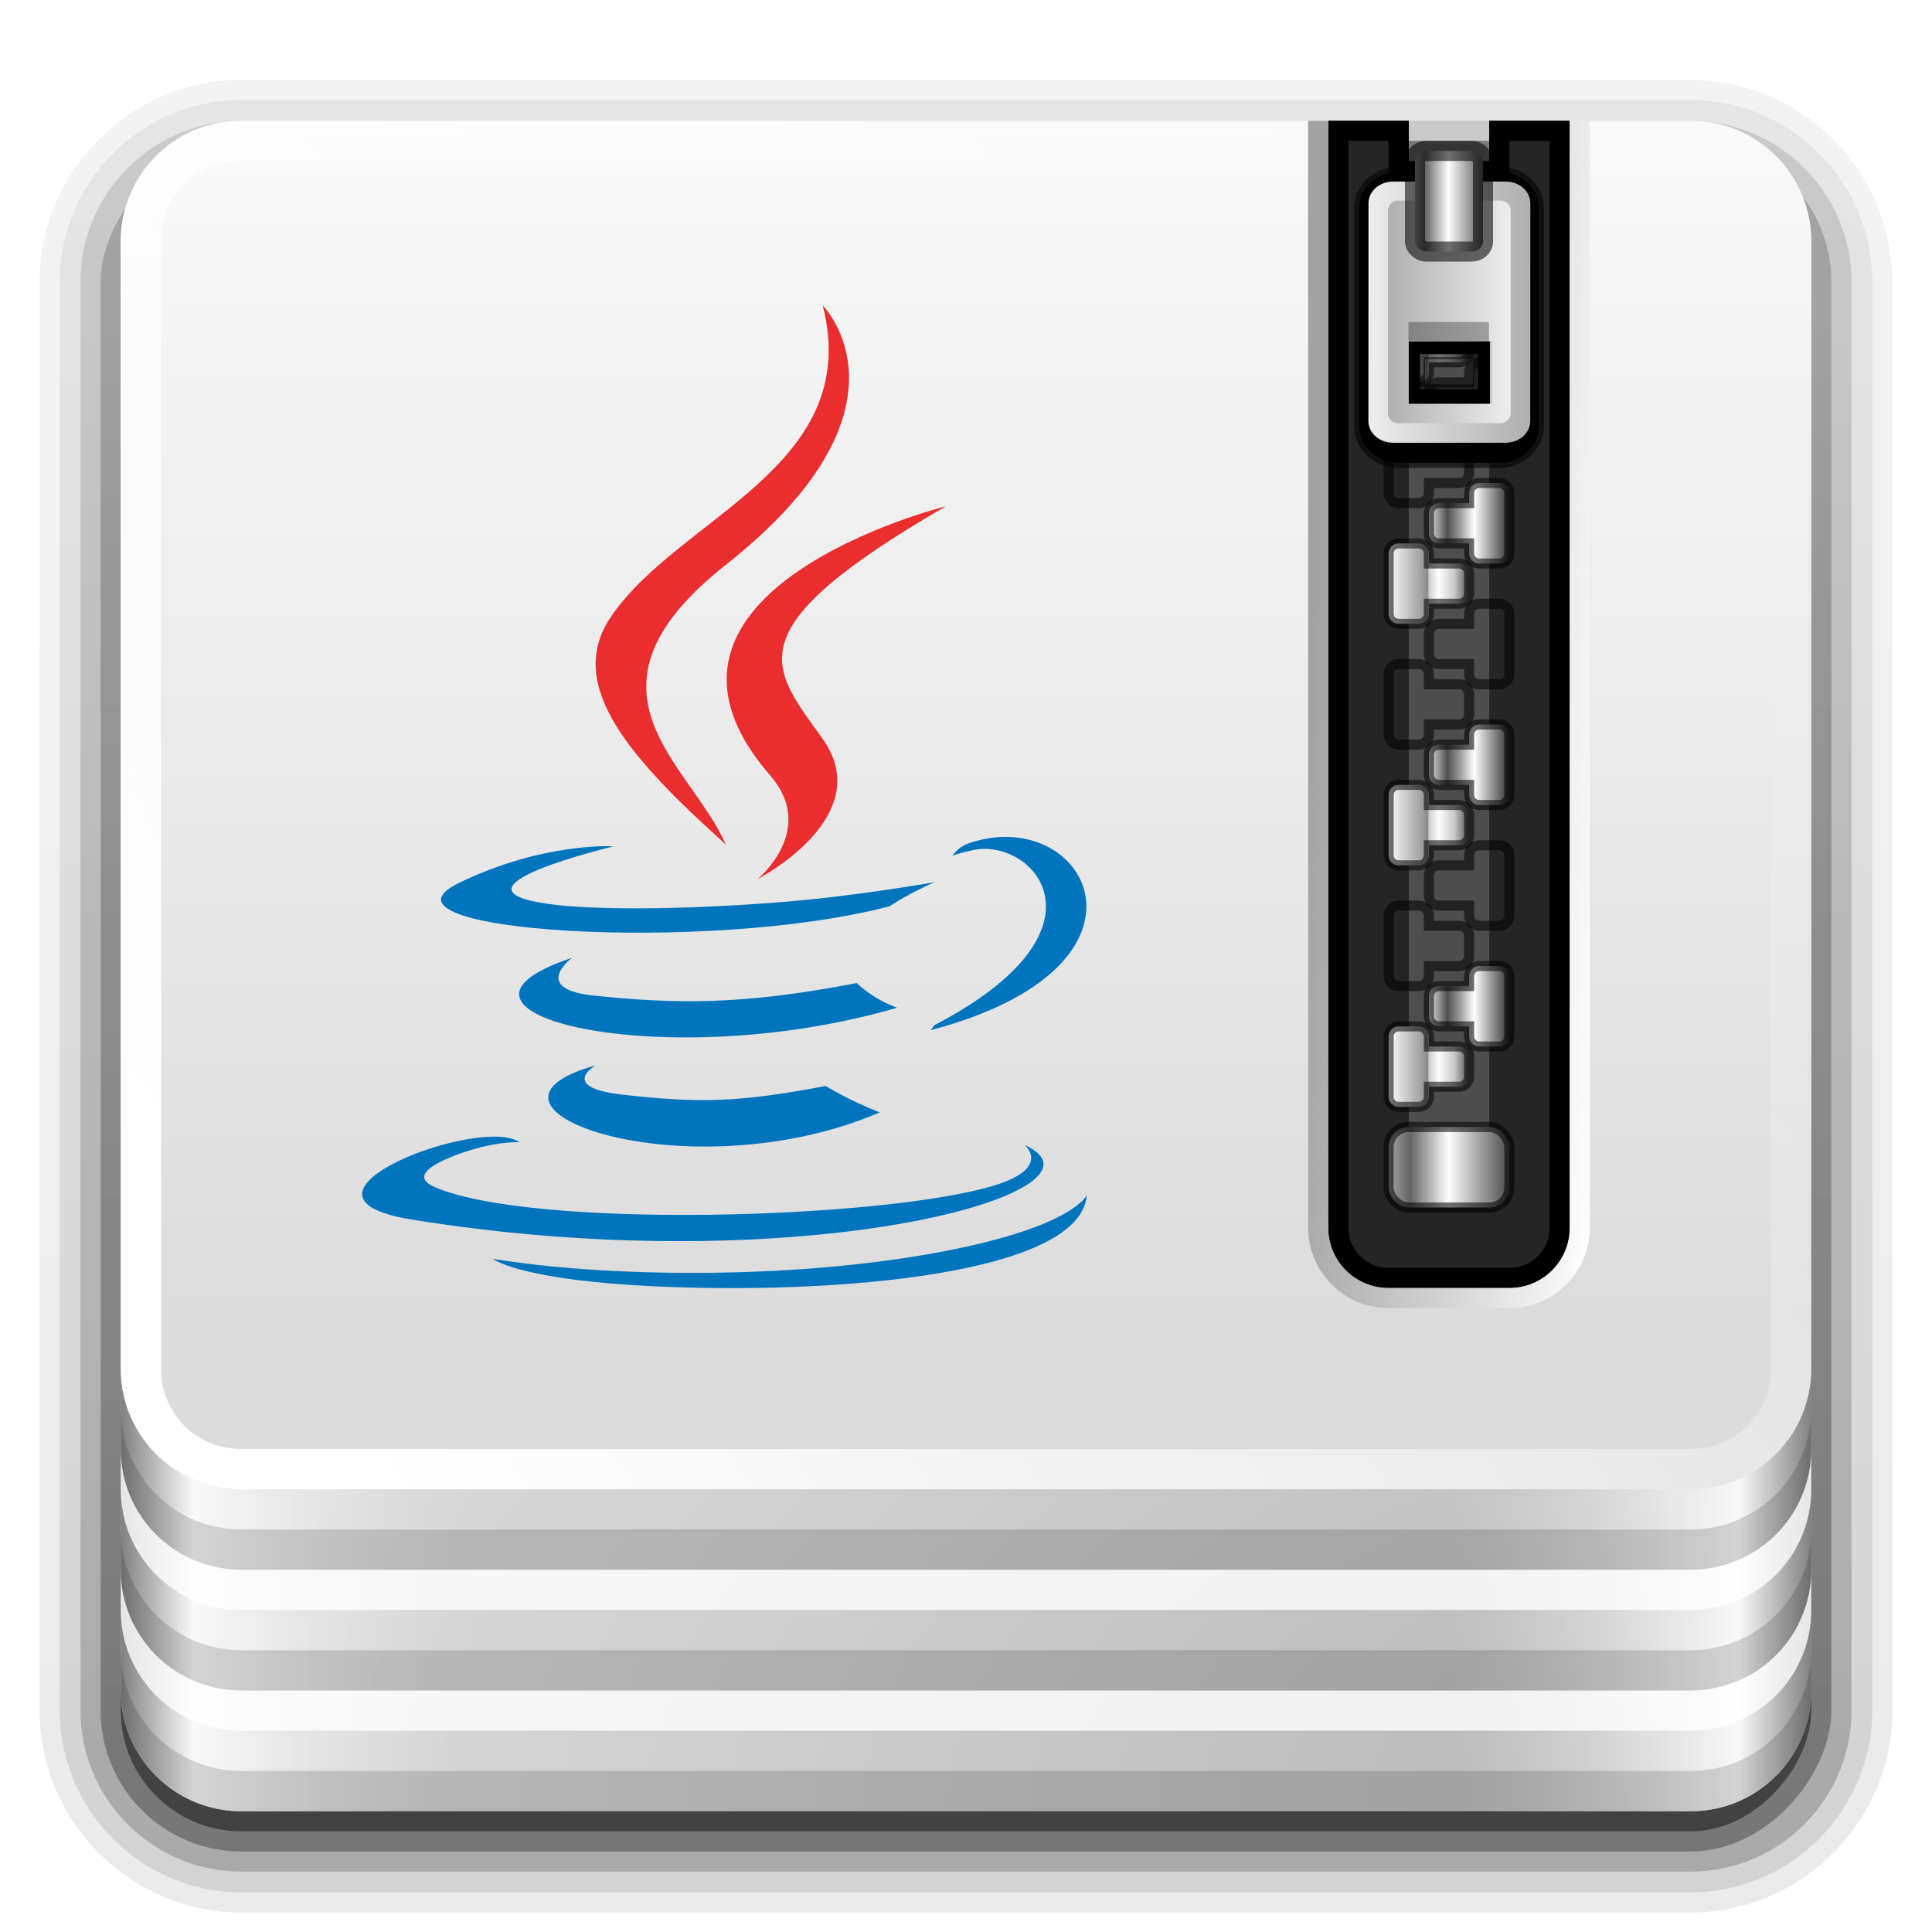 <?xml version="1.0" encoding="UTF-8" standalone="no"?>
<!-- Created with Inkscape (http://www.inkscape.org/) -->

<svg
   xmlns:dc="http://purl.org/dc/elements/1.1/"
   xmlns:cc="http://creativecommons.org/ns#"
   xmlns:rdf="http://www.w3.org/1999/02/22-rdf-syntax-ns#"
   xmlns:svg="http://www.w3.org/2000/svg"
   xmlns="http://www.w3.org/2000/svg"
   xmlns:xlink="http://www.w3.org/1999/xlink"
   xmlns:sodipodi="http://sodipodi.sourceforge.net/DTD/sodipodi-0.dtd"
   xmlns:inkscape="http://www.inkscape.org/namespaces/inkscape"
   width="96"
   height="96"
   id="svg2408"
   sodipodi:version="0.32"
   inkscape:version="0.47 r22583"
   version="1.0"
   sodipodi:docname="gnome-mime-application-x-jar.svg"
   inkscape:output_extension="org.inkscape.output.svg.inkscape"
   style="display:inline">
  <defs
     id="defs2410">
    <linearGradient
       id="linearGradient3604">
      <stop
         id="stop3606"
         offset="0"
         style="stop-color:#2f2f2f;stop-opacity:1" />
      <stop
         id="stop3608"
         offset="0.437"
         style="stop-color:#ffffff;stop-opacity:1" />
      <stop
         style="stop-color:#979797;stop-opacity:1"
         offset="0.621"
         id="stop3610" />
      <stop
         id="stop3612"
         offset="0.772"
         style="stop-color:#505050;stop-opacity:1;" />
      <stop
         id="stop3614"
         offset="1"
         style="stop-color:#e6e6e6;stop-opacity:1;" />
    </linearGradient>
    <linearGradient
       id="linearGradient3590">
      <stop
         style="stop-color:#2f2f2f;stop-opacity:1"
         offset="0"
         id="stop3592" />
      <stop
         style="stop-color:#e6e6e6;stop-opacity:1;"
         offset="0.5"
         id="stop3594" />
      <stop
         id="stop3596"
         offset="0.621"
         style="stop-color:#979797;stop-opacity:1" />
      <stop
         style="stop-color:#505050;stop-opacity:1;"
         offset="0.772"
         id="stop3598" />
      <stop
         style="stop-color:#e6e6e6;stop-opacity:1;"
         offset="1"
         id="stop3600" />
    </linearGradient>
    <linearGradient
       id="linearGradient3576">
      <stop
         id="stop3578"
         offset="0"
         style="stop-color:#2f2f2f;stop-opacity:1" />
      <stop
         id="stop3580"
         offset="0.5"
         style="stop-color:#e6e6e6;stop-opacity:1;" />
      <stop
         style="stop-color:#979797;stop-opacity:1"
         offset="0.621"
         id="stop3582" />
      <stop
         id="stop3584"
         offset="0.772"
         style="stop-color:#505050;stop-opacity:1;" />
      <stop
         id="stop3586"
         offset="1"
         style="stop-color:#e6e6e6;stop-opacity:1;" />
    </linearGradient>
    <linearGradient
       id="linearGradient3562">
      <stop
         style="stop-color:#2f2f2f;stop-opacity:1"
         offset="0"
         id="stop3564" />
      <stop
         style="stop-color:#e6e6e6;stop-opacity:1;"
         offset="0.5"
         id="stop3566" />
      <stop
         id="stop3568"
         offset="0.621"
         style="stop-color:#979797;stop-opacity:1" />
      <stop
         style="stop-color:#505050;stop-opacity:1;"
         offset="0.772"
         id="stop3570" />
      <stop
         style="stop-color:#e6e6e6;stop-opacity:1;"
         offset="1"
         id="stop3572" />
    </linearGradient>
    <linearGradient
       id="linearGradient3548">
      <stop
         id="stop3550"
         offset="0"
         style="stop-color:#2f2f2f;stop-opacity:1" />
      <stop
         id="stop3552"
         offset="0.5"
         style="stop-color:#e6e6e6;stop-opacity:1;" />
      <stop
         style="stop-color:#979797;stop-opacity:1"
         offset="0.621"
         id="stop3554" />
      <stop
         id="stop3556"
         offset="0.772"
         style="stop-color:#505050;stop-opacity:1;" />
      <stop
         id="stop3558"
         offset="1"
         style="stop-color:#e6e6e6;stop-opacity:1;" />
    </linearGradient>
    <linearGradient
       id="linearGradient3534">
      <stop
         style="stop-color:#2f2f2f;stop-opacity:1"
         offset="0"
         id="stop3536" />
      <stop
         style="stop-color:#e6e6e6;stop-opacity:1;"
         offset="0.5"
         id="stop3538" />
      <stop
         id="stop3540"
         offset="0.621"
         style="stop-color:#979797;stop-opacity:1" />
      <stop
         style="stop-color:#505050;stop-opacity:1;"
         offset="0.772"
         id="stop3542" />
      <stop
         style="stop-color:#e6e6e6;stop-opacity:1;"
         offset="1"
         id="stop3544" />
    </linearGradient>
    <linearGradient
       id="linearGradient3435">
      <stop
         style="stop-color:#ededed;stop-opacity:1;"
         offset="0"
         id="stop3437" />
      <stop
         style="stop-color:#b0b0b0;stop-opacity:1;"
         offset="1"
         id="stop3439" />
    </linearGradient>
    <linearGradient
       id="linearGradient3387">
      <stop
         style="stop-color:#a2a2a2;stop-opacity:1;"
         offset="0"
         id="stop3389" />
      <stop
         style="stop-color:#ffffff;stop-opacity:1;"
         offset="1"
         id="stop3391" />
    </linearGradient>
    <linearGradient
       id="linearGradient3354">
      <stop
         style="stop-color:#b4b4b4;stop-opacity:1"
         offset="0"
         id="stop3356" />
      <stop
         id="stop3362"
         offset="0.205"
         style="stop-color:#646464;stop-opacity:1" />
      <stop
         style="stop-color:#ffffff;stop-opacity:1;"
         offset="0.496"
         id="stop3364" />
      <stop
         style="stop-color:#3c3c3c;stop-opacity:1"
         offset="1"
         id="stop3358" />
    </linearGradient>
    <linearGradient
       id="linearGradient3326">
      <stop
         id="stop3328"
         offset="0"
         style="stop-color:#2f2f2f;stop-opacity:1" />
      <stop
         id="stop3332"
         offset="0.5"
         style="stop-color:#e6e6e6;stop-opacity:1;" />
      <stop
         style="stop-color:#979797;stop-opacity:1"
         offset="0.621"
         id="stop3334" />
      <stop
         id="stop3336"
         offset="0.772"
         style="stop-color:#505050;stop-opacity:1;" />
      <stop
         id="stop3338"
         offset="1"
         style="stop-color:#ffffff;stop-opacity:1;" />
    </linearGradient>
    <linearGradient
       id="linearGradient3290">
      <stop
         style="stop-color:#ffffff;stop-opacity:1"
         offset="0"
         id="stop3292" />
      <stop
         id="stop3304"
         offset="0.49"
         style="stop-color:#8c8c8c;stop-opacity:1;" />
      <stop
         style="stop-color:#cfcfcf;stop-opacity:1;"
         offset="0.5"
         id="stop3306" />
      <stop
         id="stop3298"
         offset="0.623"
         style="stop-color:#ffffff;stop-opacity:1;" />
      <stop
         style="stop-color:#c8c8c8;stop-opacity:1"
         offset="0.817"
         id="stop3300" />
      <stop
         style="stop-color:#505050;stop-opacity:1;"
         offset="1"
         id="stop3294" />
    </linearGradient>
    <linearGradient
       id="linearGradient3236">
      <stop
         id="stop3238"
         offset="0"
         style="stop-color:#818181;stop-opacity:1;" />
      <stop
         style="stop-color:#f9f9f9;stop-opacity:1;"
         offset="0.2"
         id="stop3242" />
      <stop
         id="stop3240"
         offset="1"
         style="stop-color:#dcdcdc;stop-opacity:0;" />
    </linearGradient>
    <linearGradient
       id="linearGradient3199">
      <stop
         style="stop-color:#dcdcdc;stop-opacity:1;"
         offset="0"
         id="stop3201" />
      <stop
         style="stop-color:#fafafa;stop-opacity:1;"
         offset="1"
         id="stop3203" />
    </linearGradient>
    <linearGradient
       id="linearGradient3210">
      <stop
         style="stop-color:#ffffff;stop-opacity:0.39;"
         offset="0"
         id="stop3212" />
      <stop
         style="stop-color:#000000;stop-opacity:0.268;"
         offset="1"
         id="stop3214" />
    </linearGradient>
    <linearGradient
       id="linearGradient3174">
      <stop
         style="stop-color:#c30000;stop-opacity:1;"
         offset="0"
         id="stop3176" />
      <stop
         style="stop-color:#f12300;stop-opacity:1;"
         offset="1"
         id="stop3178" />
    </linearGradient>
    <linearGradient
       id="ButtonShadow"
       gradientTransform="scale(1.006,0.994)"
       x1="45.448"
       y1="92.54"
       x2="45.448"
       y2="7.017"
       gradientUnits="userSpaceOnUse">
      <stop
         style="stop-color:#000000;stop-opacity:1;"
         offset="0"
         id="stop3750" />
      <stop
         style="stop-color:#000000;stop-opacity:0.588;"
         offset="1"
         id="stop3752" />
    </linearGradient>
    <linearGradient
       inkscape:collect="always"
       id="linearGradient3737">
      <stop
         style="stop-color:#ffffff;stop-opacity:1;"
         offset="0"
         id="stop3739" />
      <stop
         style="stop-color:#ffffff;stop-opacity:0;"
         offset="1"
         id="stop3741" />
    </linearGradient>
    <linearGradient
       id="linearGradient3700">
      <stop
         style="stop-color:#b4b4b4;stop-opacity:1;"
         offset="0"
         id="stop3702" />
      <stop
         style="stop-color:#dcdcdc;stop-opacity:1;"
         offset="1"
         id="stop3704" />
    </linearGradient>
    <inkscape:perspective
       sodipodi:type="inkscape:persp3d"
       inkscape:vp_x="0 : 526.18109 : 1"
       inkscape:vp_y="0 : 1000 : 0"
       inkscape:vp_z="744.09448 : 526.18109 : 1"
       inkscape:persp3d-origin="372.04724 : 350.78739 : 1"
       id="perspective2416" />
    <linearGradient
       inkscape:collect="always"
       xlink:href="#linearGradient3737"
       id="linearGradient3743"
       x1="36.357"
       y1="6"
       x2="36.357"
       y2="63.893"
       gradientUnits="userSpaceOnUse" />
    <filter
       inkscape:collect="always"
       id="filter3174">
      <feGaussianBlur
         inkscape:collect="always"
         stdDeviation="1.71"
         id="feGaussianBlur3176" />
    </filter>
    <linearGradient
       inkscape:collect="always"
       xlink:href="#ButtonShadow"
       id="linearGradient3195"
       x1="49.143"
       y1="84"
       x2="49.143"
       y2="11.991"
       gradientUnits="userSpaceOnUse"
       gradientTransform="translate(0,1)" />
    <linearGradient
       inkscape:collect="always"
       xlink:href="#linearGradient3737"
       id="linearGradient3220"
       x1="19.036"
       y1="74"
       x2="87.5"
       y2="27.429"
       gradientUnits="userSpaceOnUse" />
    <radialGradient
       inkscape:collect="always"
       xlink:href="#linearGradient3700"
       id="radialGradient3226"
       gradientUnits="userSpaceOnUse"
       gradientTransform="matrix(0,-1.085,2,0,-90,187.653)"
       cx="90"
       cy="90"
       fx="90"
       fy="90"
       r="42" />
    <radialGradient
       inkscape:collect="always"
       xlink:href="#linearGradient3700"
       id="radialGradient3231"
       gradientUnits="userSpaceOnUse"
       gradientTransform="matrix(0,-1.085,2,0,-90,187.653)"
       cx="90"
       cy="90"
       fx="90"
       fy="90"
       r="42" />
    <linearGradient
       inkscape:collect="always"
       xlink:href="#linearGradient3236"
       id="linearGradient3234"
       x1="6"
       y1="73"
       x2="24"
       y2="73"
       gradientUnits="userSpaceOnUse" />
    <linearGradient
       inkscape:collect="always"
       xlink:href="#linearGradient3236"
       id="linearGradient3246"
       gradientUnits="userSpaceOnUse"
       x1="6"
       y1="73"
       x2="24"
       y2="73"
       gradientTransform="matrix(-1,0,0,1,96,0)" />
    <linearGradient
       inkscape:collect="always"
       xlink:href="#linearGradient3199"
       id="linearGradient3223"
       gradientUnits="userSpaceOnUse"
       x1="38.748"
       y1="65.59"
       x2="38.748"
       y2="5.833" />
    <radialGradient
       inkscape:collect="always"
       xlink:href="#linearGradient3700"
       id="radialGradient3229"
       gradientUnits="userSpaceOnUse"
       gradientTransform="matrix(0,-1.085,2,0,-90,187.653)"
       cx="90"
       cy="90"
       fx="90"
       fy="90"
       r="42" />
    <clipPath
       clipPathUnits="userSpaceOnUse"
       id="clipPath3235">
      <path
         id="path3237"
         d="M 66,6 L 66,61 C 66,62.662 67.338,64 69,64 L 75,64 C 76.662,64 78,62.662 78,61 L 78,6 L 74,6 L 74,8 L 70,8 L 70,6 L 66,6 z"
         style="opacity:1;fill:#ffffff;fill-opacity:1;fill-rule:nonzero;stroke:none;stroke-width:2;stroke-linecap:square;stroke-linejoin:miter;stroke-miterlimit:4;stroke-dasharray:none;stroke-dashoffset:0;stroke-opacity:1" />
    </clipPath>
    <filter
       inkscape:collect="always"
       id="filter3243"
       x="-0.166"
       width="1.332"
       y="-0.037"
       height="1.073">
      <feGaussianBlur
         inkscape:collect="always"
         stdDeviation="0.9"
         id="feGaussianBlur3245" />
    </filter>
    <linearGradient
       inkscape:collect="always"
       xlink:href="#linearGradient3354"
       id="linearGradient3360"
       x1="68.75"
       y1="59"
       x2="75.25"
       y2="59"
       gradientUnits="userSpaceOnUse"
       gradientTransform="translate(0,-1)" />
    <linearGradient
       inkscape:collect="always"
       xlink:href="#linearGradient3290"
       id="linearGradient3372"
       gradientUnits="userSpaceOnUse"
       x1="69"
       y1="54"
       x2="73"
       y2="54"
       gradientTransform="translate(0,-1)" />
    <linearGradient
       inkscape:collect="always"
       xlink:href="#linearGradient3387"
       id="linearGradient3393"
       x1="63.485"
       y1="64.163"
       x2="79"
       y2="65"
       gradientUnits="userSpaceOnUse" />
    <linearGradient
       inkscape:collect="always"
       xlink:href="#linearGradient3354"
       id="linearGradient3397"
       gradientUnits="userSpaceOnUse"
       gradientTransform="translate(0,-49)"
       x1="68.75"
       y1="59"
       x2="75.25"
       y2="59" />
    <linearGradient
       inkscape:collect="always"
       xlink:href="#linearGradient3354"
       id="linearGradient3401"
       gradientUnits="userSpaceOnUse"
       gradientTransform="translate(1.5,-48)"
       x1="68.75"
       y1="59"
       x2="72.251"
       y2="59" />
    <filter
       inkscape:collect="always"
       id="filter3429"
       x="-0.162"
       width="1.324"
       y="-0.095"
       height="1.191">
      <feGaussianBlur
         inkscape:collect="always"
         stdDeviation="0.536"
         id="feGaussianBlur3431" />
    </filter>
    <linearGradient
       inkscape:collect="always"
       xlink:href="#linearGradient3435"
       id="linearGradient3441"
       x1="68.029"
       y1="17.763"
       x2="75.971"
       y2="17.763"
       gradientUnits="userSpaceOnUse" />
    <linearGradient
       inkscape:collect="always"
       xlink:href="#linearGradient3354"
       id="linearGradient3449"
       gradientUnits="userSpaceOnUse"
       gradientTransform="translate(1.5,-48)"
       x1="68.75"
       y1="59"
       x2="72.251"
       y2="59" />
    <linearGradient
       inkscape:collect="always"
       xlink:href="#linearGradient3354"
       id="linearGradient3453"
       gradientUnits="userSpaceOnUse"
       gradientTransform="translate(1.5,-48)"
       x1="68.75"
       y1="59"
       x2="72.251"
       y2="59" />
    <linearGradient
       inkscape:collect="always"
       xlink:href="#linearGradient3435"
       id="linearGradient3489"
       x1="68.969"
       y1="17.5"
       x2="75.062"
       y2="17.5"
       gradientUnits="userSpaceOnUse"
       gradientTransform="matrix(-1,0,0,1,144.031,-2)" />
    <linearGradient
       inkscape:collect="always"
       xlink:href="#linearGradient3387"
       id="linearGradient3499"
       gradientUnits="userSpaceOnUse"
       gradientTransform="translate(1.5,-48)"
       x1="68.75"
       y1="59"
       x2="72.251"
       y2="59" />
    <linearGradient
       inkscape:collect="always"
       xlink:href="#linearGradient3354"
       id="linearGradient3514"
       gradientUnits="userSpaceOnUse"
       gradientTransform="matrix(1.126,0,0,1,-7.402,-49.747)"
       x1="68.75"
       y1="59"
       x2="72.251"
       y2="59" />
    <linearGradient
       inkscape:collect="always"
       xlink:href="#linearGradient3435"
       id="linearGradient3516"
       gradientUnits="userSpaceOnUse"
       x1="68.029"
       y1="17.763"
       x2="75.971"
       y2="17.763"
       gradientTransform="translate(0,-2)" />
    <linearGradient
       inkscape:collect="always"
       xlink:href="#linearGradient3354"
       id="linearGradient3530"
       gradientUnits="userSpaceOnUse"
       gradientTransform="matrix(1.126,0,0,1,-7.402,-49.5)"
       x1="68.75"
       y1="59"
       x2="72.251"
       y2="59" />
    <linearGradient
       inkscape:collect="always"
       xlink:href="#linearGradient3604"
       id="linearGradient3602"
       gradientUnits="userSpaceOnUse"
       gradientTransform="matrix(-1,0,0,1,144,-4)"
       x1="69"
       y1="54"
       x2="73"
       y2="54" />
    <inkscape:perspective
       id="perspective3719"
       inkscape:persp3d-origin="0.5 : 0.33333333 : 1"
       inkscape:vp_z="1 : 0.5 : 1"
       inkscape:vp_y="0 : 1000 : 0"
       inkscape:vp_x="0 : 0.5 : 1"
       sodipodi:type="inkscape:persp3d" />
    <linearGradient
       y2="90.239"
       x2="32.251"
       y1="6.132"
       x1="32.251"
       gradientTransform="matrix(1.024,0,0,1.012,-1.143,-98.071)"
       gradientUnits="userSpaceOnUse"
       id="linearGradient3026"
       xlink:href="#ButtonShadow-0"
       inkscape:collect="always" />
    <linearGradient
       id="ButtonShadow-0"
       gradientTransform="matrix(1.006,0,0,0.994,100,0)"
       x1="45.448"
       y1="92.54"
       x2="45.448"
       y2="7.017"
       gradientUnits="userSpaceOnUse">
      <stop
         style="stop-color:#000000;stop-opacity:1;"
         offset="0"
         id="stop3750-8" />
      <stop
         style="stop-color:#000000;stop-opacity:0.588;"
         offset="1"
         id="stop3752-5" />
    </linearGradient>
    <linearGradient
       inkscape:collect="always"
       xlink:href="#ButtonShadow-0"
       id="linearGradient3780"
       gradientUnits="userSpaceOnUse"
       gradientTransform="matrix(1.024,0,0,1.012,-1.143,-98.071)"
       x1="32.251"
       y1="6.132"
       x2="32.251"
       y2="90.239" />
    <linearGradient
       id="linearGradient3728"
       gradientTransform="matrix(1.006,0,0,0.994,100,0)"
       x1="45.448"
       y1="92.54"
       x2="45.448"
       y2="7.017"
       gradientUnits="userSpaceOnUse">
      <stop
         style="stop-color:#000000;stop-opacity:1;"
         offset="0"
         id="stop3730" />
      <stop
         style="stop-color:#000000;stop-opacity:0.588;"
         offset="1"
         id="stop3732" />
    </linearGradient>
    <linearGradient
       inkscape:collect="always"
       xlink:href="#ButtonShadow-0"
       id="linearGradient3772"
       gradientUnits="userSpaceOnUse"
       gradientTransform="matrix(1.024,0,0,1.012,-1.143,-98.071)"
       x1="32.251"
       y1="6.132"
       x2="32.251"
       y2="90.239" />
    <linearGradient
       id="linearGradient3735"
       gradientTransform="matrix(1.006,0,0,0.994,100,0)"
       x1="45.448"
       y1="92.54"
       x2="45.448"
       y2="7.017"
       gradientUnits="userSpaceOnUse">
      <stop
         style="stop-color:#000000;stop-opacity:1;"
         offset="0"
         id="stop3737" />
      <stop
         style="stop-color:#000000;stop-opacity:0.588;"
         offset="1"
         id="stop3739-2" />
    </linearGradient>
    <linearGradient
       inkscape:collect="always"
       xlink:href="#ButtonShadow-0"
       id="linearGradient3725"
       gradientUnits="userSpaceOnUse"
       gradientTransform="matrix(1.024,0,0,1.012,-1.143,-98.071)"
       x1="32.251"
       y1="6.132"
       x2="32.251"
       y2="90.239" />
    <linearGradient
       id="linearGradient3742"
       gradientTransform="matrix(1.006,0,0,0.994,100,0)"
       x1="45.448"
       y1="92.54"
       x2="45.448"
       y2="7.017"
       gradientUnits="userSpaceOnUse">
      <stop
         style="stop-color:#000000;stop-opacity:1;"
         offset="0"
         id="stop3744" />
      <stop
         style="stop-color:#000000;stop-opacity:0.588;"
         offset="1"
         id="stop3746" />
    </linearGradient>
    <linearGradient
       inkscape:collect="always"
       xlink:href="#ButtonShadow-0"
       id="linearGradient3721"
       gradientUnits="userSpaceOnUse"
       gradientTransform="translate(0,-97)"
       x1="32.251"
       y1="6.132"
       x2="32.251"
       y2="90.239" />
    <linearGradient
       id="linearGradient3749"
       gradientTransform="matrix(1.006,0,0,0.994,100,0)"
       x1="45.448"
       y1="92.54"
       x2="45.448"
       y2="7.017"
       gradientUnits="userSpaceOnUse">
      <stop
         style="stop-color:#000000;stop-opacity:1;"
         offset="0"
         id="stop3751" />
      <stop
         style="stop-color:#000000;stop-opacity:0.588;"
         offset="1"
         id="stop3753" />
    </linearGradient>
    <linearGradient
       y2="90.239"
       x2="32.251"
       y1="6.132"
       x1="32.251"
       gradientTransform="matrix(1.024,0,0,1.012,-1.143,-98.071)"
       gradientUnits="userSpaceOnUse"
       id="linearGradient3760"
       xlink:href="#ButtonShadow-0"
       inkscape:collect="always" />
  </defs>
  <sodipodi:namedview
     id="base"
     pagecolor="#ffffff"
     bordercolor="#666666"
     borderopacity="1.0"
     inkscape:pageopacity="0.0"
     inkscape:pageshadow="2"
     inkscape:zoom="3.959798"
     inkscape:cx="45.080306"
     inkscape:cy="37.313136"
     inkscape:document-units="px"
     inkscape:current-layer="layer4"
     showgrid="true"
     showborder="true"
     inkscape:showpageshadow="false"
     inkscape:window-width="1920"
     inkscape:window-height="1023"
     inkscape:window-x="0"
     inkscape:window-y="24"
     inkscape:window-maximized="1">
    <inkscape:grid
       type="xygrid"
       id="grid3732"
       visible="true"
       enabled="true" />
  </sodipodi:namedview>
  <g
     inkscape:groupmode="layer"
     id="layer2"
     inkscape:label="Blur Shadow"
     sodipodi:insensitive="true"
     style="display:none">
    <rect
       style="opacity:0.9;fill:url(#ButtonShadow);fill-opacity:1;fill-rule:nonzero;stroke:none;filter:url(#filter3174)"
       id="rect3745"
       width="86"
       height="85"
       x="5"
       y="7"
       rx="6"
       ry="6" />
  </g>
  <g
     inkscape:groupmode="layer"
     id="layer4"
     inkscape:label="Shadow"
     style="display:inline"
     sodipodi:insensitive="true">
    <path
       sodipodi:type="inkscape:offset"
       inkscape:radius="0.99097413"
       inkscape:original="M 12 -94.03125 C 7.028367 -94.03125 2.96875 -89.971633 2.96875 -85 L 2.96875 -14 C 2.96875 -9.0283671 7.0283671 -4.96875 12 -4.96875 L 84 -4.96875 C 88.971633 -4.96875 93.03125 -9.028367 93.03125 -14 L 93.03125 -85 C 93.03125 -89.971633 88.971633 -94.03125 84 -94.03125 L 12 -94.03125 z "
       style="opacity:0.08;fill:url(#linearGradient3760);fill-opacity:1;fill-rule:nonzero;stroke:none;display:inline"
       id="path3786"
       d="m 12,-95.031 c -5.511,0 -10.031,4.52 -10.031,10.031 l 0,71 c 0,5.511 4.52,10.031 10.031,10.031 l 72,0 c 5.511,0 10.031,-4.52 10.031,-10.031 l 0,-71 c 0,-5.511 -4.52,-10.031 -10.031,-10.031 l -72,0 z"
       transform="scale(1,-1)" />
    <path
       sodipodi:type="inkscape:offset"
       inkscape:radius="1.0360184"
       inkscape:original="M 12 -93 C 7.5908667 -93 4 -89.409133 4 -85 L 4 -14 C 4 -9.5908667 7.5908667 -6 12 -6 L 84 -6 C 88.409133 -6 92 -9.5908667 92 -14 L 92 -85 C 92 -89.409133 88.409133 -93 84 -93 L 12 -93 z "
       style="opacity:0.1;fill:url(#linearGradient3780);fill-opacity:1;fill-rule:nonzero;stroke:none;display:inline"
       id="path3778"
       d="m 12,-94.031 c -4.972,0 -9.031,4.06 -9.031,9.031 l 0,71 c 0,4.972 4.06,9.031 9.031,9.031 l 72,0 c 4.972,0 9.031,-4.06 9.031,-9.031 l 0,-71 c 0,-4.972 -4.06,-9.031 -9.031,-9.031 l -72,0 z"
       transform="scale(1,-1)" />
    <path
       sodipodi:type="inkscape:offset"
       inkscape:radius="0.98962283"
       inkscape:original="M 12 -92 C 8.122 -92 5 -88.878 5 -85 L 5 -14 C 5 -10.122 8.122 -7 12 -7 L 84 -7 C 87.878 -7 91 -10.122 91 -14 L 91 -85 C 91 -88.878 87.878 -92 84 -92 L 12 -92 z "
       style="opacity:0.2;fill:url(#linearGradient3772);fill-opacity:1;fill-rule:nonzero;stroke:none;display:inline"
       id="path3770"
       d="m 12,-93 c -4.409,0 -8,3.591 -8,8 l 0,71 c 0,4.409 3.591,8 8,8 l 72,0 c 4.409,0 8,-3.591 8,-8 l 0,-71 c 0,-4.409 -3.591,-8 -8,-8 l -72,0 z"
       transform="scale(1,-1)" />
    <rect
       style="opacity:0.3;fill:url(#linearGradient3725);fill-opacity:1;fill-rule:nonzero;stroke:none;display:inline"
       id="rect3723"
       width="86"
       height="85"
       x="5"
       y="-92"
       rx="7"
       ry="7"
       transform="scale(1,-1)" />
    <rect
       transform="scale(1,-1)"
       ry="6"
       rx="6"
       y="-91"
       x="6"
       height="84"
       width="84"
       id="rect3716"
       style="opacity:0.45;fill:url(#linearGradient3721);fill-opacity:1;fill-rule:nonzero;stroke:none;display:inline" />
  </g>
  <g
     inkscape:label="Button"
     inkscape:groupmode="layer"
     id="layer1"
     style="display:inline">
    <path
       style="opacity:1;fill:url(#radialGradient3229);fill-opacity:1;fill-rule:nonzero;stroke:none;stroke-width:1;stroke-linecap:square;stroke-linejoin:round;stroke-miterlimit:4;stroke-dasharray:none;stroke-dashoffset:0;stroke-opacity:0.697"
       d="M 12,6 C 8.676,6 6,8.676 6,12 L 6,84 C 6,87.324 8.676,90 12,90 L 84,90 C 87.324,90 90,87.324 90,84 L 90,12 C 90,8.676 87.324,6 84,6 L 75,6 L 75,9 L 69,9 L 69,6 L 12,6 z"
       id="rect2419" />
    <path
       style="opacity:1;fill:url(#linearGradient3234);fill-opacity:1;fill-rule:nonzero;stroke:none;stroke-width:1;stroke-linecap:square;stroke-linejoin:round;stroke-miterlimit:4;stroke-dasharray:none;stroke-dashoffset:0;stroke-opacity:0.697"
       d="M 6,56 L 6,84 C 6,87.324 8.676,90 12,90 L 24,90 L 24,56 L 6,56 z"
       id="rect3222" />
    <path
       id="path3244"
       d="M 90,56 L 90,84 C 90,87.324 87.324,90 84,90 L 72,90 L 72,56 L 90,56 z"
       style="opacity:1;fill:url(#linearGradient3246);fill-opacity:1;fill-rule:nonzero;stroke:none;stroke-width:1;stroke-linecap:square;stroke-linejoin:round;stroke-miterlimit:4;stroke-dasharray:none;stroke-dashoffset:0;stroke-opacity:0.697" />
    <path
       style="opacity:0.15;fill:#000000;fill-opacity:1;fill-rule:nonzero;stroke:none;stroke-width:1;stroke-linecap:square;stroke-linejoin:round;stroke-miterlimit:4;stroke-dasharray:none;stroke-dashoffset:0;stroke-opacity:0.697"
       d="M 6,82 L 6,84 C 6,87.324 8.676,90 12,90 L 84,90 C 87.324,90 90,87.324 90,84 L 90,82 C 90,85.324 87.324,88 84,88 L 12,88 C 8.676,88 6,85.324 6,82 z"
       id="rect2412" />
    <path
       id="path3187"
       d="M 6,78 L 6,80 C 6,83.324 8.676,86 12,86 L 84,86 C 87.324,86 90,83.324 90,80 L 90,78 C 90,81.324 87.324,84 84,84 L 12,84 C 8.676,84 6,81.324 6,78 z"
       style="opacity:0.8;fill:#ffffff;fill-opacity:1;fill-rule:nonzero;stroke:none;stroke-width:1;stroke-linecap:square;stroke-linejoin:round;stroke-miterlimit:4;stroke-dasharray:none;stroke-dashoffset:0;stroke-opacity:0.697" />
    <path
       id="path3189"
       d="M 6,76 L 6,78 C 6,81.324 8.676,84 12,84 L 84,84 C 87.324,84 90,81.324 90,78 L 90,76 C 90,79.324 87.324,82 84,82 L 12,82 C 8.676,82 6,79.324 6,76 z"
       style="opacity:0.15;fill:#000000;fill-opacity:1;fill-rule:nonzero;stroke:none;stroke-width:1;stroke-linecap:square;stroke-linejoin:round;stroke-miterlimit:4;stroke-dasharray:none;stroke-dashoffset:0;stroke-opacity:0.697" />
    <path
       style="opacity:0.8;fill:#ffffff;fill-opacity:1;fill-rule:nonzero;stroke:none;stroke-width:1;stroke-linecap:square;stroke-linejoin:round;stroke-miterlimit:4;stroke-dasharray:none;stroke-dashoffset:0;stroke-opacity:0.697"
       d="M 6,72 L 6,74 C 6,77.324 8.676,80 12,80 L 84,80 C 87.324,80 90,77.324 90,74 L 90,72 C 90,75.324 87.324,78 84,78 L 12,78 C 8.676,78 6,75.324 6,72 z"
       id="path3191" />
    <path
       style="opacity:0.15;fill:#000000;fill-opacity:1;fill-rule:nonzero;stroke:none;stroke-width:1;stroke-linecap:square;stroke-linejoin:round;stroke-miterlimit:4;stroke-dasharray:none;stroke-dashoffset:0;stroke-opacity:0.697"
       d="M 6,70 L 6,72 C 6,75.324 8.676,78 12,78 L 84,78 C 87.324,78 90,75.324 90,72 L 90,70 C 90,73.324 87.324,76 84,76 L 12,76 C 8.676,76 6,73.324 6,70 z"
       id="path3193" />
    <path
       style="opacity:1;fill:url(#linearGradient3223);fill-opacity:1;fill-rule:nonzero;stroke:none;stroke-width:1;stroke-linecap:square;stroke-linejoin:round;stroke-miterlimit:4;stroke-dasharray:none;stroke-dashoffset:0;stroke-opacity:0.697"
       d="M 12 6 C 8.676 6 6 8.676 6 12 L 6 68 C 6 71.324 8.676 74 12 74 L 84 74 C 87.324 74 90 71.324 90 68 L 90 12 C 90 8.676 87.324 6 84 6 L 75 6 L 75 9 L 69 9 L 69 6 L 12 6 z "
       id="rect3195" />
    <path
       style="opacity:1;fill:url(#linearGradient3220);fill-opacity:1;fill-rule:nonzero;stroke:none;stroke-width:1;stroke-linecap:square;stroke-linejoin:round;stroke-miterlimit:4;stroke-dasharray:none;stroke-dashoffset:0;stroke-opacity:0.697"
       d="M 12 6 C 8.676 6 6 8.676 6 12 L 6 68 C 6 71.324 8.676 74 12 74 L 84 74 C 87.324 74 90 71.324 90 68 L 90 12 C 90 8.676 87.324 6 84 6 L 75 6 L 75 8 L 84 8 C 86.246 8 88 9.754 88 12 L 88 68 C 88 70.246 86.246 72 84 72 L 12 72 C 9.754 72 8 70.246 8 68 L 8 12 C 8 9.754 9.754 8 12 8 L 69 8 L 69 6 L 12 6 z "
       id="rect3207" />
  </g>
  <g
     inkscape:groupmode="layer"
     id="layer3"
     inkscape:label="Zip">
    <path
       style="opacity:1;fill:#252525;fill-opacity:1;fill-rule:nonzero;stroke:none;stroke-width:2;stroke-linecap:square;stroke-linejoin:miter;stroke-miterlimit:4;stroke-dasharray:none;stroke-dashoffset:0;stroke-opacity:1"
       d="M 66 6 L 66 61 C 66 62.662 67.338 64 69 64 L 75 64 C 76.662 64 78 62.662 78 61 L 78 6 L 74 6 L 74 8 L 70 8 L 70 6 L 66 6 z "
       id="rect3201" />
    <rect
       style="opacity:1;fill:#4d4d4d;fill-opacity:1;fill-rule:nonzero;stroke:none;stroke-width:2;stroke-linecap:square;stroke-linejoin:miter;stroke-miterlimit:4;stroke-dasharray:none;stroke-dashoffset:0;stroke-opacity:1"
       id="rect3247"
       width="4"
       height="49"
       x="70"
       y="8" />
    <rect
       style="opacity:1;fill:url(#linearGradient3360);fill-opacity:1;fill-rule:nonzero;stroke:#000000;stroke-width:0.5;stroke-linecap:square;stroke-linejoin:miter;stroke-miterlimit:4;stroke-dasharray:none;stroke-dashoffset:0;stroke-opacity:0.564"
       id="rect3211"
       width="6"
       height="4"
       x="69"
       y="56"
       rx="1"
       ry="1" />
    <path
       id="path3231"
       d="M 66 6 L 66 61 C 66 62.662 67.338 64 69 64 L 75 64 C 76.662 64 78 62.662 78 61 L 78 6 L 74 6 L 74 8 L 70 8 L 70 6 L 66 6 z "
       style="opacity:1;fill:none;fill-opacity:1;fill-rule:nonzero;stroke:#000000;stroke-width:2;stroke-linecap:square;stroke-linejoin:miter;stroke-miterlimit:4;stroke-dasharray:none;stroke-dashoffset:0;stroke-opacity:1;filter:url(#filter3243)"
       clip-path="url(#clipPath3235)" />
    <path
       style="opacity:1;fill:url(#linearGradient3372);fill-opacity:1;fill-rule:nonzero;stroke:#000000;stroke-width:0.5;stroke-linecap:square;stroke-linejoin:miter;stroke-miterlimit:4;stroke-dasharray:none;stroke-dashoffset:0;stroke-opacity:0.564"
       d="M 69.5,51 C 69.23,51 69,51.218 69,51.5 L 69,54.5 C 69,54.782 69.23,55 69.5,55 L 70.5,55 C 70.77,55 71,54.782 71,54.5 L 71,54 L 72.5,54 C 72.777,54 73,53.777 73,53.5 L 73,52.5 C 73,52.223 72.777,52 72.5,52 L 71,52 L 71,51.5 C 71,51.218 70.77,51 70.5,51 L 69.5,51 z"
       id="rect3249" />
    <use
       x="0"
       y="0"
       xlink:href="#rect3249"
       id="use3308"
       transform="translate(0,-6)"
       width="96"
       height="96" />
    <use
       x="0"
       y="0"
       xlink:href="#use3308"
       id="use3310"
       transform="translate(0,-6)"
       width="96"
       height="96" />
    <use
       x="0"
       y="0"
       xlink:href="#use3310"
       id="use3312"
       transform="translate(0,-6)"
       width="96"
       height="96" />
    <use
       x="0"
       y="0"
       xlink:href="#use3312"
       id="use3314"
       transform="translate(0,-6)"
       width="96"
       height="96" />
    <use
       x="0"
       y="0"
       xlink:href="#use3314"
       id="use3316"
       transform="translate(0,-6)"
       width="96"
       height="96" />
    <use
       x="0"
       y="0"
       xlink:href="#use3316"
       id="use3318"
       transform="translate(0,-6)"
       width="96"
       height="96" />
    <use
       x="0"
       y="0"
       xlink:href="#use3318"
       id="use3320"
       transform="translate(0,-6)"
       width="96"
       height="96" />
    <path
       id="path3322"
       d="M 74.5,48 C 74.77,48 75,48.218 75,48.5 L 75,51.5 C 75,51.782 74.77,52 74.5,52 L 73.5,52 C 73.23,52 73,51.782 73,51.5 L 73,51 L 71.5,51 C 71.223,51 71,50.777 71,50.5 L 71,49.5 C 71,49.223 71.223,49 71.5,49 L 73,49 L 73,48.5 C 73,48.218 73.23,48 73.5,48 L 74.5,48 z"
       style="opacity:1;fill:url(#linearGradient3602);fill-opacity:1;fill-rule:nonzero;stroke:#000000;stroke-width:0.5;stroke-linecap:square;stroke-linejoin:miter;stroke-miterlimit:4;stroke-dasharray:none;stroke-dashoffset:0;stroke-opacity:0.564" />
    <use
       x="0"
       y="0"
       xlink:href="#path3322"
       id="use3340"
       transform="translate(0,-6)"
       width="96"
       height="96" />
    <use
       x="0"
       y="0"
       xlink:href="#use3340"
       id="use3342"
       transform="translate(0,-6)"
       width="96"
       height="96" />
    <use
       x="0"
       y="0"
       xlink:href="#use3342"
       id="use3344"
       transform="translate(0,-6)"
       width="96"
       height="96" />
    <use
       x="0"
       y="0"
       xlink:href="#use3344"
       id="use3346"
       transform="translate(0,-6)"
       width="96"
       height="96" />
    <use
       x="0"
       y="0"
       xlink:href="#use3346"
       id="use3348"
       transform="translate(0,-6)"
       width="96"
       height="96" />
    <use
       x="0"
       y="0"
       xlink:href="#use3348"
       id="use3350"
       transform="translate(0,-6)"
       width="96"
       height="96" />
    <path
       style="opacity:1;fill:url(#linearGradient3393);fill-opacity:1;fill-rule:nonzero;stroke:none;stroke-width:2;stroke-linecap:square;stroke-linejoin:miter;stroke-miterlimit:4;stroke-dasharray:none;stroke-dashoffset:0;stroke-opacity:1"
       d="M 65,6 L 65,61 C 65,63.202 66.798,65 69,65 L 75,65 C 77.202,65 79,63.202 79,61 L 79,6 L 78,6 L 78,61 C 78,62.662 76.662,64 75,64 L 69,64 C 67.338,64 66,62.662 66,61 L 66,6 L 65,6 z"
       id="path3376" />
    <path
       sodipodi:type="inkscape:offset"
       inkscape:radius="0.75761443"
       inkscape:original="M 69.5 11.28125 C 68.812859 11.28125 68.28125 11.744572 68.28125 12.34375 L 68.28125 23.15625 C 68.281247 23.755429 68.812863 24.25 69.5 24.25 L 74.5 24.25 C 75.187136 24.25 75.71875 23.755429 75.71875 23.15625 L 75.71875 12.34375 C 75.718748 11.744572 75.187137 11.28125 74.5 11.28125 L 69.5 11.28125 z M 69.8125 18.84375 L 74.1875 18.84375 L 74.1875 22.09375 L 69.8125 22.09375 L 69.8125 18.84375 z "
       style="opacity:1;fill:#000000;fill-opacity:1;fill-rule:nonzero;stroke:#000000;stroke-width:0.5;stroke-linecap:square;stroke-linejoin:miter;stroke-miterlimit:4;stroke-dasharray:none;stroke-dashoffset:0;stroke-opacity:0.564;filter:url(#filter3429)"
       id="path3433"
       d="M 69.5,10.531 C 68.472,10.531 67.531,11.296 67.531,12.344 L 67.531,23.156 C 67.531,24.204 68.449,25 69.5,25 L 74.5,25 C 75.551,25 76.469,24.204 76.469,23.156 L 76.469,12.344 C 76.469,11.296 75.528,10.531 74.5,10.531 L 69.5,10.531 z M 70.562,19.594 L 73.438,19.594 L 73.438,21.344 L 70.562,21.344 L 70.562,19.594 z"
       transform="translate(0,-2)" />
    <path
       style="opacity:1;fill:url(#linearGradient3516);fill-opacity:1;fill-rule:nonzero;stroke:none;stroke-width:0.5;stroke-linecap:square;stroke-linejoin:miter;stroke-miterlimit:4;stroke-dasharray:none;stroke-dashoffset:0;stroke-opacity:0.564"
       d="M 69.229,9.021 C 68.542,9.021 68,9.504 68,10.103 L 67.995,20.918 C 67.995,21.518 68.537,22 69.224,22 L 74.807,22 C 75.495,22 76.037,21.518 76.037,20.918 L 76.042,10.103 C 76.042,9.504 75.5,9.021 74.812,9.021 L 69.229,9.021 z M 69.934,16.971 L 74.035,16.971 L 74.035,20.089 L 69.934,20.089 L 69.934,16.971 z"
       id="rect3403"
       sodipodi:nodetypes="cccccccccccccc" />
    <path
       style="opacity:1;fill:url(#linearGradient3489);fill-opacity:1;fill-rule:nonzero;stroke:none;stroke-width:0.5;stroke-linecap:square;stroke-linejoin:miter;stroke-miterlimit:4;stroke-dasharray:none;stroke-dashoffset:0;stroke-opacity:0.564"
       d="M 74.562,9.969 C 74.84,9.969 75.062,10.192 75.062,10.469 L 75.062,20.531 C 75.062,20.808 74.84,21.031 74.562,21.031 L 69.469,21.031 C 69.192,21.031 68.969,20.808 68.969,20.531 L 68.969,10.469 C 68.969,10.192 69.192,9.969 69.469,9.969 L 74.562,9.969 z M 74.125,16.938 L 70,16.938 L 70,20.062 L 74.125,20.062 L 74.125,16.938 z"
       id="rect3470" />
    <rect
       style="opacity:1;fill:url(#linearGradient3530);fill-opacity:1;fill-rule:nonzero;stroke:#000000;stroke-width:1;stroke-linecap:square;stroke-linejoin:miter;stroke-miterlimit:4;stroke-dasharray:none;stroke-dashoffset:0;stroke-opacity:0.564"
       id="rect3399"
       width="3.379"
       height="5"
       x="70.311"
       y="7.5"
       rx="0.563"
       ry="0.5" />
    <rect
       style="opacity:0.3;fill:#000000;fill-opacity:1;fill-rule:nonzero;stroke:none;stroke-width:0.5;stroke-linecap:square;stroke-linejoin:miter;stroke-miterlimit:4;stroke-dasharray:none;stroke-dashoffset:0;stroke-opacity:0.564"
       id="rect3518"
       width="4"
       height="1"
       x="69.985"
       y="16" />
    <g
       id="g2681"
       transform="matrix(0.108,0,0,0.108,42.19,37.354)">
      <path
         clip-rule="evenodd"
         d="M -116.658,144.308 C -116.658,144.308 -133.923,154.357 -104.357,157.748 C -68.533,161.838 -50.227,161.249 -10.761,153.789 C -10.761,153.789 -0.364,160.293 14.131,165.926 C -74.37,203.843 -186.165,163.729 -116.658,144.308 L -116.658,144.308 z"
         id="path2627"
         style="fill:#0074bd;fill-rule:evenodd" />
      <path
         clip-rule="evenodd"
         d="M -127.478,94.82 C -127.478,94.82 -146.845,109.159 -117.257,112.217 C -78.986,116.168 -48.774,116.492 3.535,106.425 C 3.535,106.425 10.753,113.757 22.12,117.764 C -84.866,149.058 -204.027,120.226 -127.478,94.82 L -127.478,94.82 z"
         id="path2629"
         style="fill:#0074bd;fill-rule:evenodd" />
      <path
         clip-rule="evenodd"
         d="M -36.315,10.861 C -14.497,35.976 -42.036,58.558 -42.036,58.558 C -42.036,58.558 13.331,29.981 -12.091,-5.822 C -35.843,-39.195 -54.053,-55.773 44.532,-112.946 C 44.533,-112.946 -110.222,-74.305 -36.315,10.861 L -36.315,10.861 z"
         id="path2631"
         style="fill:#ea2d2e;fill-rule:evenodd" />
      <path
         clip-rule="evenodd"
         d="M 80.733,180.918 C 80.733,180.918 93.514,191.454 66.656,199.602 C 15.585,215.071 -145.948,219.737 -190.814,200.221 C -206.931,193.201 -176.693,183.471 -167.179,181.416 C -157.259,179.27 -151.595,179.662 -151.595,179.662 C -169.532,167.031 -267.53,204.469 -201.367,215.206 C -20.938,244.452 127.528,202.033 80.733,180.918 L 80.733,180.918 z"
         id="path2633"
         style="fill:#0074bd;fill-rule:evenodd" />
      <path
         clip-rule="evenodd"
         d="M -108.349,43.538 C -108.349,43.538 -190.504,63.057 -137.441,70.151 C -115.029,73.15 -70.378,72.46 -28.756,68.968 C 5.25,66.114 39.377,60.01 39.377,60.01 C 39.377,60.01 27.395,65.15 18.72,71.07 C -64.724,93.017 -225.892,82.796 -179.487,60.358 C -140.26,41.381 -108.349,43.538 -108.349,43.538 L -108.349,43.538 z"
         id="path2635"
         style="fill:#0074bd;fill-rule:evenodd" />
      <path
         clip-rule="evenodd"
         d="M 39.037,125.914 C 123.855,81.851 84.634,39.502 57.26,45.206 C 50.566,46.603 47.563,47.813 47.563,47.813 C 47.563,47.813 50.057,43.906 54.806,42.225 C 108.961,23.195 150.6,98.371 37.342,128.144 C 37.341,128.144 38.644,126.964 39.037,125.914 L 39.037,125.914 z"
         id="path2637"
         style="fill:#0074bd;fill-rule:evenodd" />
      <path
         clip-rule="evenodd"
         d="M -12.09,-205.284 C -12.09,-205.284 34.873,-158.294 -56.647,-86.057 C -130.04,-28.088 -73.381,4.952 -56.673,42.721 C -99.518,4.068 -130.944,-29.963 -109.865,-61.631 C -78.911,-108.11 6.854,-130.652 -12.09,-205.284 L -12.09,-205.284 z"
         id="path2639"
         style="fill:#ea2d2e;fill-rule:evenodd" />
      <path
         clip-rule="evenodd"
         d="M -100.01,245.353 C -18.613,250.557 106.416,242.457 109.375,203.938 C 109.375,203.938 103.687,218.54 42.099,230.126 C -27.382,243.207 -113.098,241.684 -163.917,233.293 C -163.917,233.293 -153.506,241.91 -100.01,245.353 L -100.01,245.353 z"
         id="path2641"
         style="fill:#0074bd;fill-rule:evenodd" />
    </g>
  </g>
</svg>
